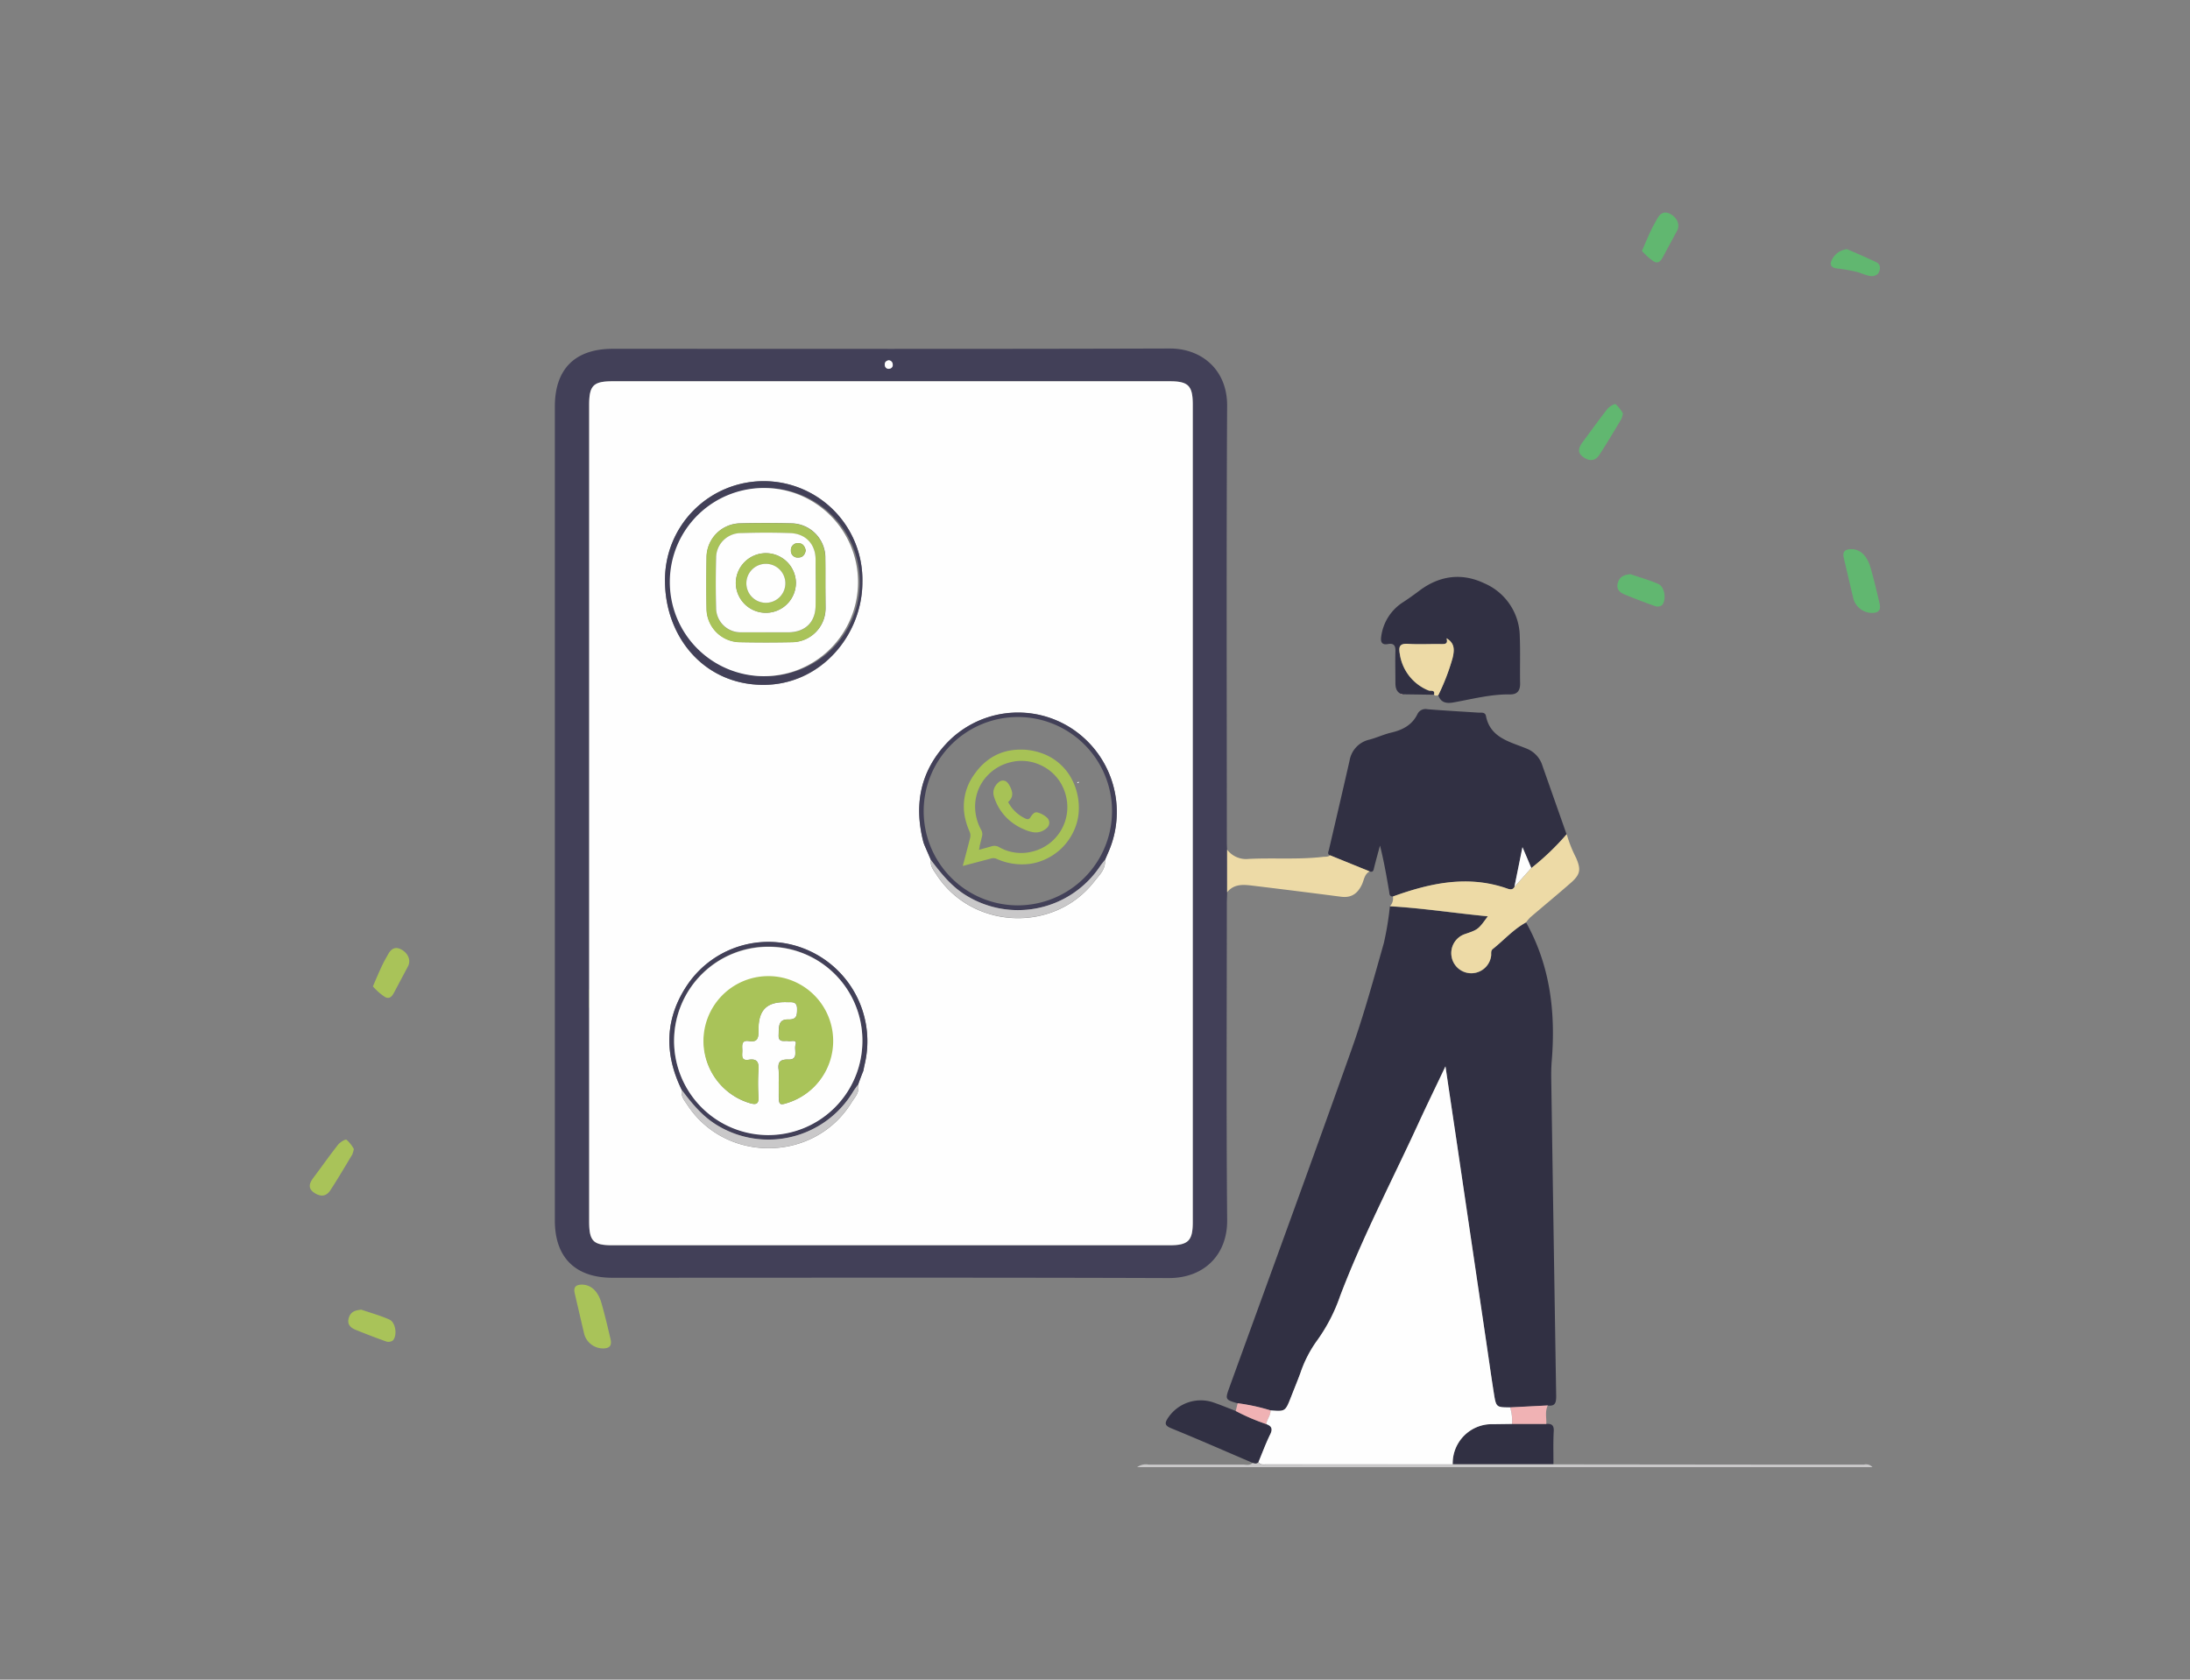 <svg id="Capa_1" data-name="Capa 1" xmlns="http://www.w3.org/2000/svg" viewBox="0 0 518.05 397.36"><rect x="0" y="0" width="518.05" height="397.36" fill="#808080" stroke="none"/><defs><style>.cls-1{fill:#61b770;}.cls-2{fill:#a9c359;}.cls-3{fill:#a7c256;}.cls-4{fill:#424058;}.cls-5{fill:#313043;}.cls-6{fill:#eddaa6;}.cls-7{fill:#c9c8c9;}.cls-8{fill:#f0b2b4;}.cls-9{fill:#fefefe;}</style></defs><path class="cls-1" d="M442.61,145a4.63,4.63,0,0,1-4.19-3.36c-.77-3.21-1.51-6.42-2.26-9.64-.33-1.43.16-2,1.64-2.09,2.15-.05,3.85,1.46,4.69,4.41.8,2.78,1.46,5.6,2.12,8.42C445,144.39,444.37,145.06,442.61,145Z"/><path class="cls-1" d="M383.91,97.82a7.2,7.2,0,0,1-.38,1.33c-1.7,2.82-3.37,5.66-5.17,8.42-1,1.55-2.41,1.64-3.94.48-1.18-.88-1.18-1.94-.05-3.45,1.94-2.6,3.82-5.25,5.82-7.8.47-.59,1.7-1.35,2-1.16A8.23,8.23,0,0,1,383.91,97.82Z"/><path class="cls-1" d="M388.41,59.35c.82-1.88,1.42-3.32,2.08-4.73.47-1,1-1.94,1.54-2.9.72-1.29,1.71-1.87,3.15-1.07,1.64.92,2.28,2.62,1.51,4l-3.05,5.64c-.52,1-1.08,2.27-2.4,1.59A14.24,14.24,0,0,1,388.41,59.35Z"/><path class="cls-1" d="M385.65,135.83c2.23.76,4.51,1.39,6.65,2.33,1.49.66,1.95,3.72.86,5a1.78,1.78,0,0,1-1.54.27c-2.45-.86-4.87-1.79-7.27-2.77-1.21-.49-2.1-1.28-1.64-2.8S384.23,136,385.65,135.83Z"/><path class="cls-1" d="M436.92,58.94c2.3,1,4.63,2,6.89,3.07,1.21.59,1,1.8.48,2.7a2.17,2.17,0,0,1-1.82.6c-1.12-.17-2.19-.71-3.3-1a39.53,39.53,0,0,0-4.56-.79c-1.27-.13-1.87-.76-1.36-1.88A4.54,4.54,0,0,1,436.92,58.94Z"/><path class="cls-2" d="M142.41,319a4.64,4.64,0,0,1-4.2-3.35c-.76-3.22-1.5-6.43-2.25-9.65-.33-1.43.16-2.05,1.64-2.09,2.14,0,3.85,1.46,4.69,4.41.79,2.78,1.46,5.6,2.12,8.42C144.81,318.39,144.17,319.07,142.41,319Z"/><path class="cls-2" d="M83.7,271.82a6.48,6.48,0,0,1-.38,1.33c-1.7,2.82-3.36,5.66-5.16,8.42-1,1.55-2.41,1.64-4,.49-1.17-.89-1.17-1.95,0-3.46,1.94-2.6,3.81-5.25,5.82-7.8.47-.59,1.7-1.35,2-1.16A8.23,8.23,0,0,1,83.7,271.82Z"/><path class="cls-2" d="M88.21,233.35c.82-1.88,1.41-3.32,2.08-4.73.46-1,1-1.94,1.54-2.9.72-1.29,1.7-1.87,3.14-1.07,1.65.92,2.28,2.62,1.52,4l-3,5.65c-.53,1-1.08,2.26-2.4,1.58A14,14,0,0,1,88.21,233.35Z"/><path class="cls-2" d="M85.45,309.83c2.22.76,4.51,1.39,6.65,2.34,1.49.65,1.94,3.71.85,4.94a1.78,1.78,0,0,1-1.54.27c-2.44-.86-4.86-1.79-7.26-2.77-1.21-.49-2.1-1.28-1.65-2.8S84,310,85.45,309.83Z"/><path class="cls-2" d="M136.71,232.94c2.3,1,4.64,2,6.89,3.07,1.22.59,1.05,1.81.49,2.7a2.18,2.18,0,0,1-1.82.6c-1.13-.17-2.19-.71-3.31-1a39.16,39.16,0,0,0-4.56-.79c-1.26-.13-1.86-.76-1.35-1.88A4.56,4.56,0,0,1,136.71,232.94Z"/><path class="cls-3" d="M227.75,204.85c.11-.44.23-.85.34-1.27.47-1.79.94-3.57,1.4-5.37a2.28,2.28,0,0,0-.15-1.5,17.24,17.24,0,0,1-1.1-3.44A12.85,12.85,0,0,1,230.62,183a13.92,13.92,0,0,1,3.87-3.74,12.1,12.1,0,0,1,4.26-1.68,15.21,15.21,0,0,1,2.33-.24,14.74,14.74,0,0,1,6.41,1.28,12.79,12.79,0,0,1,6.06,5.74,14.2,14.2,0,0,1,1.46,4.39,13.83,13.83,0,0,1,.19,2.73,12.65,12.65,0,0,1-1.24,5.2,13.57,13.57,0,0,1-7.34,6.89,12.47,12.47,0,0,1-3.12.81,14.51,14.51,0,0,1-7.75-1.2,1.93,1.93,0,0,0-1.34-.07l-6.54,1.72Zm3.82-3.8c1-.28,2-.55,3-.84a2.19,2.19,0,0,1,1.75.19,10.48,10.48,0,0,0,4.39,1.36,10.08,10.08,0,0,0,3.24-.24,10.82,10.82,0,0,0,8.23-13.12,11.09,11.09,0,0,0-1.58-3.65,10.74,10.74,0,0,0-4.42-3.73,10.63,10.63,0,0,0-4-1,10,10,0,0,0-2.88.25,11,11,0,0,0-5.69,3.18,10.6,10.6,0,0,0-2.91,6.48,10.76,10.76,0,0,0,.15,2.89,11.42,11.42,0,0,0,1.27,3.55,2,2,0,0,1,.21,1.34c-.18.81-.39,1.61-.59,2.41C231.75,200.42,231.66,200.72,231.57,201.05Z"/><path class="cls-3" d="M238.48,189.76a9.45,9.45,0,0,0,1.1,1.62,9,9,0,0,0,3,2.28,2,2,0,0,0,.42.13.67.67,0,0,0,.64-.29c.15-.2.28-.41.43-.61a3.05,3.05,0,0,1,.43-.45,1,1,0,0,1,1-.21,5.28,5.28,0,0,1,2.09,1.14,1.62,1.62,0,0,1,0,2.54,3.73,3.73,0,0,1-3,1,7.87,7.87,0,0,1-2.22-.65,12.93,12.93,0,0,1-4-2.55,12,12,0,0,1-3-4.55,7.12,7.12,0,0,1-.34-1.11,2.9,2.9,0,0,1,.49-2.19,3.23,3.23,0,0,1,1-1,1.42,1.42,0,0,1,1.71.2,3.25,3.25,0,0,1,.64.91,5,5,0,0,1,.53,1.41,2.18,2.18,0,0,1-.52,1.92C238.78,189.45,238.64,189.59,238.48,189.76Z"/><path class="cls-4" d="M290.28,211.09c0,.9-.07,1.81-.07,2.72,0,24.94-.15,49.89.08,74.84.07,8.05-5.3,13.73-13.84,13.71-43.86-.15-87.71-.07-131.56-.07-8.81,0-13.64-4.81-13.64-13.55q0-96.27,0-192.55c0-8.91,4.78-13.67,13.72-13.67,43.93,0,87.86.07,131.79-.07,7.51,0,13.57,5.06,13.52,13.55-.19,34-.08,68-.07,102.06,0,1,0,2,.06,2.94Q290.28,206,290.28,211.09ZM139.37,192.37V289c0,4.67.94,5.63,5.52,5.63H276.64c4.44,0,5.51-1.06,5.51-5.46V95.71c0-4.45-1-5.51-5.45-5.51H144.94c-4.58,0-5.57,1-5.57,5.57ZM210.18,85.23c-.59.15-1,.48-.89,1.11a.88.88,0,0,0,1.1.84.86.86,0,0,0,.77-1A1,1,0,0,0,210.18,85.23Z"/><path class="cls-5" d="M292.77,332c-3-.89-3-.89-1.87-4,9.62-26.53,19.33-53,28.78-79.62,2.95-8.29,5.27-16.8,7.67-25.27a71.89,71.89,0,0,0,1.43-8.69c7.72.44,15.35,1.63,23.16,2.38-2.28,3.13-2.28,3.13-5.4,4.2a4.75,4.75,0,0,0-3.2,5.14,4.73,4.73,0,0,0,9.37.09c.1-.58-.15-1.26.41-1.7,2.63-2.09,4.88-4.67,7.88-6.3,5.69,10.18,7,21.17,6.08,32.6-.12,1.42-.15,2.86-.13,4.29q.56,37.59,1.17,75.17c0,1.59-.25,2.44-2,2.22l-8.91.46c-3.26,0-3.31,0-3.84-3.35-.65-4.1-1.22-8.21-1.83-12.31l-7.08-47.93c-.81-5.47-1.63-10.93-2.54-17.09-2.36,5-4.46,9.27-6.46,13.63-6.23,13.54-13.16,26.77-18.47,40.73a40.42,40.42,0,0,1-5.37,10.43,28.79,28.79,0,0,0-4,7.76c-.7,1.9-1.48,3.78-2.22,5.68-1.35,3.43-1.35,3.43-4.84,3.16A47,47,0,0,0,292.77,332Z"/><path class="cls-5" d="M329.5,212.09c-.91,0-.8-.67-.9-1.24-.62-3.6-1.24-7.19-2.16-10.81-.46,1.71-.94,3.42-1.37,5.14-.15.61-.17,1.25-1.07,1l-9.37-3.81c-.72-.32-.39-.84-.27-1.34,1.64-7,3.29-14.07,4.89-21.11a6.1,6.1,0,0,1,4.69-4.94c1.74-.46,3.4-1.25,5.15-1.66,2.68-.63,4.92-1.77,6.19-4.34a2.11,2.11,0,0,1,2.39-1.19c4.06.32,8.13.55,12.19.81.66,0,1.47-.12,1.65.79,1,5.15,5.64,6.08,9.44,7.64a6.38,6.38,0,0,1,3.94,4.19q2.85,8.09,5.69,16.16a60.08,60.08,0,0,1-8.35,8c-.63-1.49-1.25-3-2.07-4.93l-1.91,9.41c-.45.75-1.05.62-1.76.37C347.23,207,338.32,208.91,329.5,212.09Z"/><path class="cls-5" d="M331.46,164.19c-1.25-.56-1.38-1.65-1.37-2.84,0-2.41-.07-4.83,0-7.24.06-1.39-.38-2-1.78-1.74s-1.78-.46-1.58-1.78a11.37,11.37,0,0,1,5.18-8.13c1.32-.86,2.59-1.77,3.85-2.72,4.74-3.57,10-4.28,15.32-1.76a13.85,13.85,0,0,1,8.43,12.65c.15,3.69,0,7.4.08,11.09,0,1.66-.65,2.58-2.39,2.56-4.56-.07-9,1.12-13.39,1.9-1.76.31-3,0-3.59-1.73a51.85,51.85,0,0,0,3.38-8.81c.42-1.83.58-3.44-1.44-4.64.43,1.49-.52,1.37-1.41,1.37-2.57,0-5.14.12-7.7-.05-2-.12-2.25.67-1.94,2.4a11,11,0,0,0,6.83,8.64c.4.17,1.61-.25,1.24,1l-7.54-.11-.08-.1Z"/><path class="cls-6" d="M329.5,212.09c8.82-3.18,17.73-5.14,27-1.9.71.25,1.31.38,1.76-.37l4-4.48a60.08,60.08,0,0,0,8.35-8,30,30,0,0,0,2.21,5.59c1.19,2.76,1.06,3.91-1.24,5.93-3.15,2.76-6.38,5.42-9.57,8.15a8.74,8.74,0,0,0-1,1.19c-3,1.63-5.25,4.21-7.88,6.3-.56.44-.31,1.12-.41,1.7a4.73,4.73,0,0,1-9.37-.09,4.75,4.75,0,0,1,3.2-5.14c3.12-1.07,3.12-1.07,5.4-4.2-7.81-.75-15.44-1.94-23.16-2.38A2.7,2.7,0,0,0,329.5,212.09Z"/><path class="cls-6" d="M314.63,202.34l9.37,3.81c-1.3.67-1.33,2.11-1.88,3.2-1,2.06-2.48,3.11-4.86,2.8q-10.38-1.35-20.77-2.6c-2.26-.28-4.54-.54-6.21,1.54q0-5.06,0-10.09a5.6,5.6,0,0,0,5.07,2.2c5.85-.29,11.73.19,17.57-.48C313.5,202.65,314.13,202.77,314.63,202.34Z"/><path class="cls-5" d="M296.34,346.1c-6.41-2.75-12.8-5.56-19.25-8.19-1.65-.67-1.6-1.26-.75-2.53a9.29,9.29,0,0,1,10.74-3.58c1.77.61,3.49,1.33,5.24,2a49.52,49.52,0,0,0,7.22,3.1c1.3.46,1.57,1.17.92,2.49-1,2.11-1.85,4.34-2.76,6.52C297.3,346.37,296.82,346.22,296.34,346.1Z"/><path class="cls-5" d="M365.78,336.87c1.26-.1,1.84.29,1.76,1.74-.15,2.59-.06,5.19-.07,7.79l-23.82,0a9.26,9.26,0,0,1,9.53-9.5l4.5-.06Z"/><path class="cls-7" d="M343.65,346.43l23.82,0,47.85.05c8.54,0,17.08,0,25.62,0a2.07,2.07,0,0,1,2,.61H269a3.54,3.54,0,0,1,2.68-.61c7.41,0,14.82,0,22.23,0,.8,0,1.67.28,2.39-.35.48.12,1,.27,1.36-.18.46.71,1.19.54,1.85.54Z"/><path class="cls-6" d="M339.21,164.36c.37-1.25-.84-.83-1.24-1a11,11,0,0,1-6.83-8.64c-.31-1.73-.07-2.52,1.94-2.4,2.56.17,5.13,0,7.7.05.89,0,1.84.12,1.41-1.37,2,1.2,1.86,2.81,1.44,4.64a51.85,51.85,0,0,1-3.38,8.81C339.89,164.57,339.53,164.67,339.21,164.36Z"/><path class="cls-8" d="M365.78,336.87h-8.1a10.61,10.61,0,0,0-.45-3.92l8.91-.46C365.43,333.9,365.85,335.41,365.78,336.87Z"/><path class="cls-8" d="M299.54,336.91a49.52,49.52,0,0,1-7.22-3.1l.45-1.84a46.69,46.69,0,0,1,7.78,1.69C300.6,334.86,299.69,335.77,299.54,336.91Z"/><path class="cls-8" d="M331.46,164.19l.13,0,.08.1C331.52,164.5,331.5,164.32,331.46,164.19Z"/><path class="cls-9" d="M139.37,192.37V95.77c0-4.58,1-5.57,5.57-5.57H276.7c4.4,0,5.45,1.06,5.45,5.51V289.13c0,4.4-1.07,5.46-5.51,5.46H144.89c-4.58,0-5.52-1-5.52-5.63Zm64.85,61c.11-.52.2-1,.32-1.55a23.53,23.53,0,0,0-13.11-26.86,23.16,23.16,0,0,0-28.63,7.76c-5.56,8-5.79,16.5-1.51,25.19-.31,1.43.61,2.44,1.3,3.49,9.13,13.91,30.11,13.62,38.86-.59.75-1.21,2-2.4,1.5-4.16l1-2.69Zm16-49.85c-.25,1.34.59,2.31,1.23,3.3,8.42,13.1,27.83,14,37.39,1.75,1.15-1.49,2.76-2.88,2.54-5.1l.81-1.87a23.62,23.62,0,0,0-8.6-29.18,23.26,23.26,0,0,0-30.25,4.07c-5.88,6.69-7.09,14.44-4.88,22.89l.24.6ZM204,137.74a23.35,23.35,0,1,0-46.69-.17c.08,13,9,24.25,22.93,24.45S204,150.26,204,137.74Z"/><path class="cls-9" d="M210.18,85.23a1,1,0,0,1,1,1,.86.86,0,0,1-.77,1,.88.88,0,0,1-1.1-.84C209.23,85.71,209.59,85.38,210.18,85.23Z"/><path class="cls-9" d="M299.54,336.91c.15-1.14,1.06-2.05,1-3.25,3.5.27,3.5.27,4.85-3.16.74-1.9,1.52-3.78,2.22-5.68a28.79,28.79,0,0,1,4-7.76A40.42,40.42,0,0,0,317,306.63c5.31-14,12.24-27.19,18.47-40.73,2-4.36,4.1-8.66,6.46-13.63.91,6.16,1.73,11.62,2.54,17.09l7.08,47.93c.61,4.1,1.18,8.21,1.83,12.31.53,3.35.58,3.34,3.84,3.35a10.61,10.61,0,0,1,.45,3.92l-4.5.06a9.26,9.26,0,0,0-9.53,9.5l-44.1,0c-.66,0-1.39.17-1.85-.54.91-2.18,1.72-4.41,2.76-6.52C301.11,338.08,300.84,337.37,299.54,336.91Z"/><path class="cls-9" d="M362.23,205.34l-4,4.48,1.91-9.41C361,202.36,361.6,203.85,362.23,205.34Z"/><path class="cls-4" d="M204,137.74c0,12.52-10,24.47-23.76,24.28s-22.85-11.41-22.93-24.45a23.35,23.35,0,1,1,46.69.17Zm-23.25-22.29a22.26,22.26,0,0,0-.17,44.51,22.26,22.26,0,1,0,.17-44.51Z"/><path class="cls-4" d="M218.47,199.35c-2.21-8.45-1-16.2,4.88-22.89a23.26,23.26,0,0,1,30.25-4.07,23.62,23.62,0,0,1,8.6,29.18l-.81,1.87c-.41.52-.84,1-1.21,1.58a23.37,23.37,0,0,1-31.78,6.73c-3.41-2.11-5.81-5.15-8.17-8.26L218.71,200Zm44.59-7.47a22.28,22.28,0,1,0-22.31,22.31A22.34,22.34,0,0,0,263.06,191.88Z"/><path class="cls-4" d="M161.29,257.88c-4.28-8.69-4-17.2,1.51-25.19a23.16,23.16,0,0,1,28.63-7.76,23.53,23.53,0,0,1,13.11,26.86c-.12.51-.21,1-.32,1.55-.08.2-.16.4-.23.59-.35.9-.7,1.8-1,2.69-.38.54-.79,1.06-1.13,1.62A23.36,23.36,0,0,1,169.3,266C166,263.92,163.59,260.94,161.29,257.88ZM204,246.25a22.27,22.27,0,1,0-22.37,22.2A22.2,22.2,0,0,0,204,246.25Z"/><path class="cls-7" d="M161.29,257.88c2.3,3.06,4.68,6,8,8.1a23.36,23.36,0,0,0,32.52-7.74c.34-.56.75-1.08,1.13-1.62.54,1.76-.75,2.95-1.5,4.16-8.75,14.21-29.73,14.5-38.86.59C161.9,260.32,161,259.31,161.29,257.88Z"/><path class="cls-7" d="M220.23,203.49c2.36,3.11,4.76,6.15,8.17,8.26A23.37,23.37,0,0,0,260.18,205c.37-.55.8-1.06,1.21-1.58.22,2.22-1.39,3.61-2.54,5.1-9.56,12.28-29,11.35-37.39-1.75C220.82,205.8,220,204.83,220.23,203.49Z"/><path class="cls-7" d="M218.47,199.35l.24.6Z"/><path class="cls-7" d="M204,253.93c.07-.19.15-.39.23-.59C204.14,253.54,204.06,253.74,204,253.93Z"/><path class="cls-9" d="M180.76,115.45a22.26,22.26,0,1,1-22.31,22A22.21,22.21,0,0,1,180.76,115.45ZM195.25,138c0-2,0-3.93,0-5.89a8.14,8.14,0,0,0-8.09-8.31q-6-.14-12,0a8.08,8.08,0,0,0-8,8.11c-.06,4-.07,8,0,12a8,8,0,0,0,8.08,8q6,.12,12,0a8,8,0,0,0,8.06-8.07C195.29,141.87,195.25,139.91,195.25,138Z"/><path class="cls-9" d="M204,246.25A22.27,22.27,0,1,1,181.92,224,22.15,22.15,0,0,1,204,246.25Zm-19.79,9.58c0,1.06,0,2.12,0,3.18,0,2.49.14,2.57,2.58,1.73a15.18,15.18,0,1,0-9.31.27c1.58.43,2,0,1.92-1.56a49.83,49.83,0,0,1,0-6.35c.13-1.82-.32-2.7-2.3-2.39s-1.51-1.15-1.52-2.2-.32-2.51,1.56-2.22c2.06.33,2.28-.71,2.26-2.44-.06-5,2-6.93,6.84-6.76,1.09,0,2.32-.24,2.3,1.62,0,1.54-.07,2.53-2.11,2.47-2.47-.07-2.15,1.95-2.25,3.62-.11,2,1.3,1.32,2.31,1.5.66.11,2.12-.51,1.68.91-.37,1.2.82,3.53-1.7,3.45-2-.06-2.53.64-2.29,2.45A22.44,22.44,0,0,1,184.22,255.83Z"/><path class="cls-2" d="M195.25,138c0,2,0,3.92,0,5.88a8,8,0,0,1-8.06,8.07q-6,.12-12,0a8,8,0,0,1-8.08-8c-.08-4-.07-8,0-12a8.08,8.08,0,0,1,8-8.11q6-.15,12,0a8.14,8.14,0,0,1,8.09,8.31C195.28,134,195.25,136,195.25,138Zm-14.19,11.63c1.81,0,3.62,0,5.43,0,4-.06,6.37-2.35,6.43-6.3q.09-5.43,0-10.86c0-3.7-2.34-6.18-6-6.31-3.84-.14-7.69-.13-11.53,0a5.86,5.86,0,0,0-6,5.88c-.1,3.92-.11,7.84,0,11.76a5.78,5.78,0,0,0,6,5.82C177.28,149.62,179.17,149.58,181.06,149.58Z"/><path class="cls-2" d="M184.22,255.83a22.44,22.44,0,0,0,0-2.72c-.24-1.81.31-2.51,2.29-2.45,2.52.08,1.33-2.25,1.7-3.45.44-1.42-1-.8-1.68-.91-1-.18-2.42.47-2.31-1.5.1-1.67-.22-3.69,2.25-3.62,2,.06,2.09-.93,2.11-2.47,0-1.86-1.21-1.58-2.3-1.62-4.88-.17-6.9,1.74-6.84,6.76,0,1.73-.2,2.77-2.26,2.44-1.88-.29-1.58,1.12-1.56,2.22s-.4,2.5,1.52,2.2,2.43.57,2.3,2.39a49.83,49.83,0,0,0,0,6.35c.07,1.53-.34,2-1.92,1.56a15.34,15.34,0,1,1,9.31-.27c-2.44.84-2.57.76-2.58-1.73C184.21,258,184.22,256.89,184.22,255.83Z"/><path class="cls-9" d="M181.06,149.58c-1.89,0-3.78,0-5.66,0a5.78,5.78,0,0,1-6-5.82c-.11-3.92-.1-7.84,0-11.76a5.86,5.86,0,0,1,6-5.88c3.84-.13,7.69-.14,11.53,0,3.66.13,6,2.61,6,6.31s.06,7.24,0,10.86c-.06,3.95-2.45,6.24-6.43,6.3C184.68,149.6,182.87,149.58,181.06,149.58Zm0-18.71a7.12,7.12,0,0,0-7,7.09,7.11,7.11,0,0,0,14.22-.19A7.11,7.11,0,0,0,181.07,130.87Zm9.53-.64c-.19-1-.73-1.75-1.78-1.73a1.6,1.6,0,0,0-1.72,1.71,1.58,1.58,0,0,0,1.71,1.69C189.91,131.91,190.4,131.21,190.6,130.23Z"/><path class="cls-9" d="M255.24,185.06a1.51,1.51,0,0,1-.28.22s-.1-.07-.15-.11l.3-.23Z"/><path class="cls-2" d="M181.07,130.87a7.11,7.11,0,0,1,7.2,6.9,7.11,7.11,0,0,1-14.22.19A7.12,7.12,0,0,1,181.07,130.87Zm4.7,6.87a4.61,4.61,0,0,0-9.21.1,4.61,4.61,0,1,0,9.21-.1Z"/><path class="cls-2" d="M190.6,130.23c-.2,1-.69,1.68-1.79,1.67a1.58,1.58,0,0,1-1.71-1.69,1.6,1.6,0,0,1,1.72-1.71C189.87,128.48,190.41,129.22,190.6,130.23Z"/><path class="cls-9" d="M185.77,137.74a4.61,4.61,0,1,1-9.21.1,4.61,4.61,0,0,1,9.21-.1Z"/></svg>